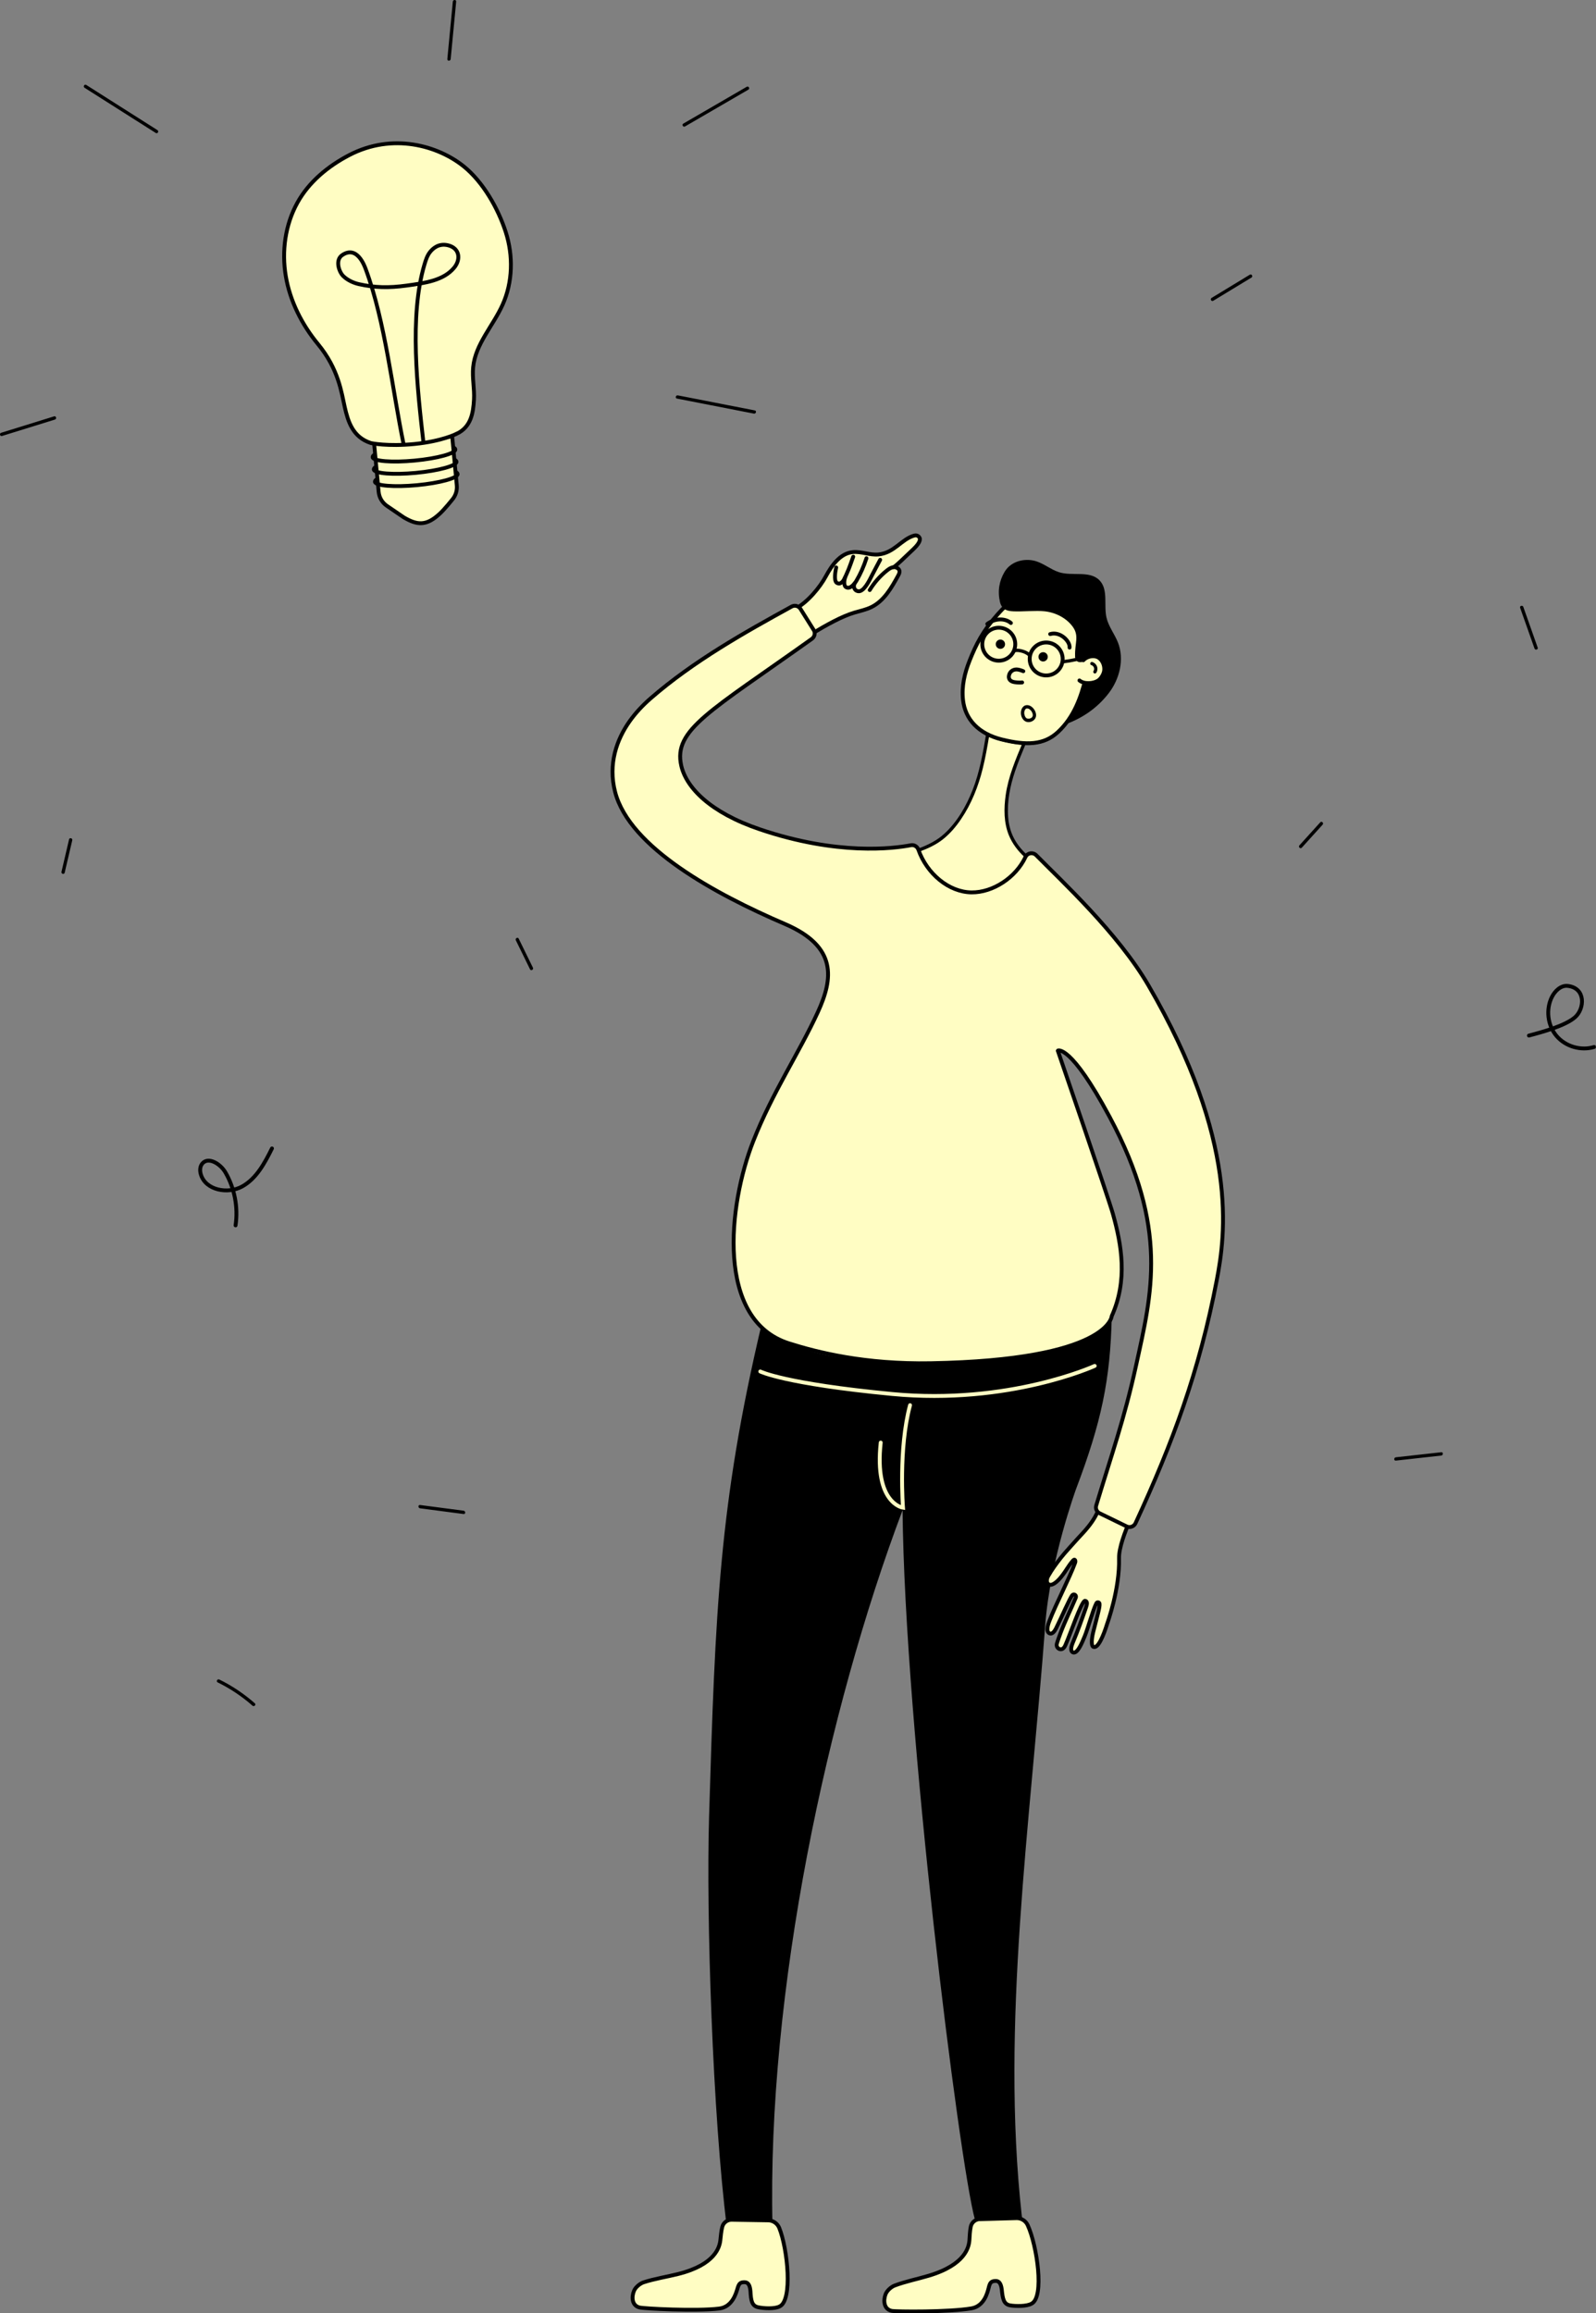 <svg width="414" height="600" viewBox="0 0 414 600" fill="none" xmlns="http://www.w3.org/2000/svg">
<rect x="0" y="0" width="414" height="600" fill="#808080" stroke="none"/>
<g clip-path="url(#clip0_97_9063)">
<path d="M210.577 164.385C214.398 162.091 218.366 159.867 221.644 158.901C223.136 158.461 224.68 158.151 226.077 157.452C229.312 155.848 231.235 152.494 232.969 149.33C233.176 148.95 233.392 148.536 233.332 148.105C233.245 147.502 232.521 147.114 231.9 147.105C233.038 146.165 234.341 144.923 235.609 143.699C237.084 142.285 238.714 140.948 238.61 139.724C238.585 139.482 238.145 138.646 237.144 138.922C233.823 139.853 232.012 143.406 227.871 143.82C225.646 144.044 223.455 142.992 221.23 143.207C217.978 143.526 215.778 146.596 214.234 149.476C212.69 152.356 209.49 156.228 206.273 157.944L210.577 164.368V164.385Z" fill="#FFFDC3" stroke="black" stroke-miterlimit="10"/>
<path d="M266.126 222.054C266.126 222.054 261.736 232.548 251.514 231.755C240.758 230.927 238.257 220.536 238.257 220.536C239.827 219.959 241.767 219.105 243.191 218.2C247.409 215.354 250.436 210.413 252.411 205.731C254.387 201.049 255.379 195.513 256.215 190.495H256.241C257.328 191.046 258.553 191.486 259.907 191.823C262.012 192.34 263.927 192.676 265.678 192.771C263.694 197.522 261.581 202.575 261.149 207.688C260.744 212.56 261.072 217.458 266.126 222.054Z" fill="#FFFDC3"/>
<path d="M265.712 221.933C265.816 221.692 265.643 222.08 265.617 222.14C265.497 222.399 265.367 222.649 265.229 222.899C264.763 223.753 264.229 224.581 263.651 225.357C261.96 227.607 259.709 229.547 257.052 230.556C253.697 231.824 249.781 231.565 246.546 230.047C244.002 228.849 241.931 226.857 240.465 224.469C239.706 223.227 239.025 221.847 238.68 220.424L238.378 220.959C240.603 220.131 242.794 219.157 244.648 217.665C246.503 216.173 247.969 214.432 249.263 212.526C251.989 208.534 253.774 203.989 254.93 199.316C255.637 196.444 256.146 193.539 256.629 190.624L256.095 190.926C256.836 191.176 257.544 191.573 258.294 191.823C259.114 192.09 259.95 192.297 260.787 192.487C262.391 192.849 264.022 193.116 265.669 193.211L265.255 192.668C263.435 197.031 261.555 201.472 260.882 206.188C260.382 209.689 260.356 213.449 261.744 216.76C262.65 218.924 264.091 220.778 265.816 222.365C266.221 222.735 266.834 222.132 266.428 221.752C264.91 220.364 263.616 218.76 262.745 216.889C262.012 215.311 261.632 213.595 261.503 211.871C261.218 207.87 262.012 203.895 263.28 200.118C264.099 197.669 265.1 195.28 266.092 192.892C266.204 192.616 265.919 192.357 265.678 192.349C264.039 192.254 262.426 191.969 260.83 191.607C259.993 191.417 259.165 191.202 258.355 190.926C257.664 190.693 257.018 190.314 256.336 190.089C256.129 190.02 255.844 190.167 255.801 190.391C254.982 195.306 254.119 200.282 252.282 204.938C250.643 209.085 248.306 213.181 245.002 216.225C243.027 218.053 240.646 219.2 238.145 220.131C237.92 220.217 237.782 220.416 237.843 220.666C238.153 221.951 238.749 223.21 239.387 224.365C240.767 226.831 242.751 228.97 245.226 230.367C248.47 232.186 252.541 232.764 256.138 231.781C259.131 230.961 261.71 229.064 263.685 226.71C264.824 225.357 265.859 223.83 266.549 222.192C266.765 221.683 265.928 221.459 265.721 221.959L265.712 221.933Z" fill="black"/>
<path d="M270.43 152.623C265.678 152.33 261.675 156.116 258.76 159.384C254.87 163.747 253.162 167.23 251.54 171.292C250.203 174.637 249.41 178.009 249.807 181.587C250.359 186.537 253.748 190.305 259.898 191.823C266.187 193.375 270.767 193.297 274.415 189.9C278.668 185.942 280.393 180.777 281.626 175.948C282.731 171.602 282.454 166.722 281.937 163.833C281.333 160.436 278.745 153.132 270.43 152.623Z" fill="#FFFDC3" stroke="black" stroke-miterlimit="10"/>
<path d="M265.445 174.111C264.979 173.904 264.211 173.654 263.702 173.646C263.193 173.637 262.503 173.835 262.063 174.43C261.58 175.086 261.227 176.672 263.236 176.957C263.866 177.043 264.504 177.086 265.143 177.017" stroke="black" stroke-miterlimit="10" stroke-linecap="round"/>
<path d="M270.586 171.585C271.252 171.585 271.793 171.045 271.793 170.378C271.793 169.711 271.252 169.171 270.586 169.171C269.919 169.171 269.378 169.711 269.378 170.378C269.378 171.045 269.919 171.585 270.586 171.585Z" fill="black"/>
<path d="M259.502 168.308C260.169 168.308 260.71 167.768 260.71 167.101C260.71 166.435 260.169 165.894 259.502 165.894C258.835 165.894 258.294 166.435 258.294 167.101C258.294 167.768 258.835 168.308 259.502 168.308Z" fill="black"/>
<path d="M272.415 164.471C275.063 163.686 277.633 166.42 277.443 167.981" stroke="black" stroke-miterlimit="10" stroke-linecap="round"/>
<path d="M262.228 161.6C260.701 160.298 258.07 160.358 256.104 161.841" stroke="black" stroke-miterlimit="10" stroke-linecap="round"/>
<path d="M188.565 577.943C188.763 579.547 190.143 580.737 191.756 580.737H197.165C198.985 580.737 200.425 579.245 200.382 577.434C198.924 516.678 214.545 443.634 234.125 391.725C234.626 447.497 248.841 561.085 252.903 575.779C253.498 577.538 254.542 580.754 257.492 580.737C260.002 580.737 260.356 580.771 262.849 580.573C265.816 580.34 265.264 576.287 265.031 574.606C259.571 525.146 267.274 472.995 271.138 421.456C272.389 404.711 279.134 386.215 279.134 386.215C285.663 368.978 288.027 358.027 288.389 341.376C284.335 351.776 250.738 353.992 238.378 353.698C213.631 353.095 205.342 349.991 197.475 343.868C186.555 390.225 185.546 417.585 183.933 471.236C183.157 497.044 184.873 548.763 188.565 577.952V577.943Z" fill="black"/>
<path d="M225.603 153.055C226.776 151.123 228.286 149.399 230.054 147.993C230.528 147.614 231.054 147.243 231.65 147.131" stroke="black" stroke-miterlimit="10" stroke-linecap="round"/>
<path d="M216.909 147.191C216.693 148.209 216.287 150.399 216.969 151.115C217.167 151.322 217.65 151.416 217.892 151.33C218.754 151.011 219.108 149.976 219.496 149.14C220.428 147.14 221.014 145.208 221.325 144.397" stroke="black" stroke-miterlimit="10" stroke-linecap="round"/>
<path d="M224.758 144.794C224.051 146.95 223.249 148.786 222.101 150.735C221.868 151.132 220.557 153.055 219.41 152.27C218.78 151.839 219.022 150.399 219.203 149.804" stroke="black" stroke-miterlimit="10" stroke-linecap="round"/>
<path d="M221.661 151.356C221.42 151.847 221.342 153.063 222.532 153.348C223.982 153.693 225.457 150.709 226.155 149.295C226.785 148.027 227.915 146.01 228.312 145.208" stroke="black" stroke-miterlimit="10" stroke-linecap="round"/>
<path d="M276.71 187.744C281.057 186.132 284.801 183.459 287.621 179.785C290.442 176.103 291.693 171.016 290.011 166.696C289.139 164.463 287.552 162.523 287.018 160.186C286.276 156.926 287.544 152.943 285.215 150.537C282.653 147.881 278.099 149.562 274.597 148.39C272.552 147.7 270.845 146.243 268.783 145.587C266.049 144.725 262.305 145.398 260.563 148.373C259.174 150.735 258.734 153.357 259.407 156.228C259.942 158.22 261.382 158.504 262.892 158.573C265.134 158.685 268.809 158.315 271.043 158.573C273.829 158.892 276.555 160.272 278.228 162.514C280.014 164.92 278.78 166.817 278.875 170.076C278.875 170.076 278.711 171.827 280.307 171.758C281.851 171.697 282.644 169.378 282.644 169.378C282.644 169.378 281.972 176.25 280.505 179.897C279.039 183.545 276.727 187.753 276.727 187.753L276.71 187.744Z" fill="black"/>
<path d="M281.014 171.266C282.17 170.059 284.05 169.938 285.034 170.637C286.233 171.49 286.578 173.016 286.405 174.051C286.267 174.922 285.577 176.06 284.835 176.543C283.628 177.328 281.221 177.518 280.005 176.5" fill="#FFFDC3"/>
<path d="M281.014 171.266C282.17 170.059 284.05 169.938 285.034 170.637C286.233 171.49 286.578 173.016 286.405 174.051C286.267 174.922 285.577 176.06 284.835 176.543C283.628 177.328 281.221 177.518 280.005 176.5" stroke="black" stroke-miterlimit="10" stroke-linecap="round"/>
<path d="M283.136 172.533C283.136 172.533 283.188 172.551 283.214 172.559C283.266 172.577 283.145 172.525 283.197 172.559C283.24 172.585 283.283 172.602 283.317 172.628C283.352 172.654 283.395 172.68 283.438 172.706C283.481 172.732 283.378 172.654 283.438 172.706C283.455 172.723 283.473 172.732 283.481 172.749C283.516 172.784 283.55 172.818 283.576 172.853C283.593 172.87 283.619 172.887 283.628 172.913C283.619 172.887 283.585 172.853 283.619 172.904C283.654 172.956 283.68 172.99 283.705 173.034C283.714 173.051 283.723 173.068 283.731 173.085C283.731 173.103 283.766 173.18 283.749 173.12C283.731 173.059 283.749 173.128 283.749 173.146C283.757 173.172 283.766 173.197 283.774 173.232C283.792 173.284 283.8 173.335 283.809 173.387C283.818 173.448 283.809 173.31 283.809 173.379C283.809 173.404 283.809 173.439 283.809 173.465C283.809 173.516 283.809 173.568 283.809 173.62C283.809 173.629 283.8 173.706 283.809 173.646C283.818 173.585 283.809 173.68 283.8 173.689C283.792 173.741 283.774 173.792 283.757 173.836C283.757 173.861 283.74 173.879 283.731 173.905C283.766 173.844 283.714 173.956 283.731 173.905C283.705 173.956 283.68 174.008 283.645 174.051C283.524 174.241 283.602 174.534 283.8 174.637C284.016 174.75 284.266 174.689 284.387 174.482C284.697 173.982 284.758 173.327 284.525 172.784C284.309 172.275 283.887 171.887 283.352 171.714C283.136 171.645 282.869 171.801 282.817 172.016C282.765 172.258 282.886 172.473 283.119 172.551L283.136 172.533Z" fill="black"/>
<path d="M271.379 175.207C273.742 175.207 275.658 173.292 275.658 170.93C275.658 168.568 273.742 166.653 271.379 166.653C269.017 166.653 267.101 168.568 267.101 170.93C267.101 173.292 269.017 175.207 271.379 175.207Z" stroke="black" stroke-miterlimit="10"/>
<path d="M259.079 171.378C261.442 171.378 263.357 169.463 263.357 167.101C263.357 164.739 261.442 162.824 259.079 162.824C256.716 162.824 254.801 164.739 254.801 167.101C254.801 169.463 256.716 171.378 259.079 171.378Z" stroke="black" stroke-miterlimit="10"/>
<path d="M263.34 169.162C263.452 169.145 263.59 169.127 263.746 169.127C263.91 169.127 264.082 169.127 264.246 169.153C264.556 169.188 264.919 169.274 265.238 169.378C265.557 169.481 265.816 169.593 266.1 169.757C266.368 169.912 266.514 170.007 266.713 170.231C266.868 170.404 267.161 170.386 267.325 170.231C267.498 170.059 267.481 169.8 267.325 169.619C266.851 169.084 266.135 168.765 265.471 168.55C264.72 168.3 263.901 168.188 263.116 168.334C262.883 168.377 262.754 168.653 262.814 168.869C262.883 169.11 263.116 169.214 263.349 169.171L263.34 169.162Z" fill="black"/>
<path d="M275.752 172.076C276.839 171.956 277.909 171.783 278.978 171.542C279.487 171.43 279.996 171.3 280.505 171.154C281.014 171.007 281.506 170.818 282.032 170.766C282.265 170.74 282.463 170.585 282.463 170.335C282.463 170.119 282.265 169.878 282.032 169.904C280.997 170.016 279.996 170.421 278.987 170.662C277.926 170.912 276.848 171.093 275.761 171.223C275.528 171.249 275.33 171.404 275.33 171.654C275.33 171.87 275.528 172.111 275.761 172.085L275.752 172.076Z" fill="black"/>
<path d="M293.021 394.622C291.908 397.088 290.217 401.477 290.278 404.168C290.493 412.17 287.224 421.103 287.224 421.103C286.267 424.216 284.809 427.768 283.593 427.165C283.101 426.923 283.067 425.423 283.593 423.284C284.697 418.861 285.318 416.964 285.223 416.007C285.18 415.576 284.602 415.464 284.404 415.852C283.489 417.628 282.178 422.483 281.368 424.44C280.591 426.32 279.453 429.053 278.314 428.622C277.684 428.32 277.745 427.423 278.262 426.156C279.729 422.595 280.462 420.542 281.73 416.904C281.92 416.317 282.239 415.308 281.411 415.231C280.427 415.576 277.572 424.043 276.382 426.69C276.201 427.113 275.787 427.932 274.993 427.794C274.45 427.699 273.95 427.13 274.139 426.38C274.338 425.638 274.847 424.276 275.149 423.466C276.339 420.344 277.771 417.481 279.065 414.412C279.315 413.791 278.582 413.325 278.185 413.739C277.564 414.377 275.235 419.809 273.924 422.414C273.544 423.155 272.966 423.914 272.328 423.707C271.051 423.284 272.086 420.792 272.224 420.43C273.924 416.033 277.443 409.316 278.892 405.332C279.073 404.832 278.823 404.228 278.34 404.78C277.003 406.323 276.831 407.03 275.356 408.919C274.019 410.626 272.811 411.29 272.207 411.049C271.198 410.652 271.612 409.324 271.845 408.919C272.949 406.987 273.906 405.72 275.183 404.081C276.14 402.84 278.461 400.339 279.651 398.994C280.66 397.847 284.162 394.614 285.292 390.57L293.004 394.64L293.021 394.622Z" fill="#FFFDC3" stroke="black" stroke-miterlimit="10"/>
<path d="M211.052 163.359C211.552 164.135 211.354 165.161 210.603 165.704C184.131 184.588 174.608 189.296 176.713 198.6C178.007 204.308 184.217 210.75 197.061 215.104C217.236 221.951 231.745 220.114 236.282 219.243C237.127 219.079 237.938 219.579 238.222 220.381C240.431 226.659 246.141 231.418 252.023 231.479C257.552 231.539 263.513 227.633 266.023 222.278C266.523 221.209 267.963 220.994 268.792 221.839C275.373 228.521 290.045 242.119 297.886 255.58C321.416 295.977 317.854 320.423 315.637 332.003C311.092 355.776 304.165 374.255 294.556 395.096C294.168 395.933 293.193 396.321 292.34 395.976L285.37 392.587C284.568 392.268 284.093 391.38 284.344 390.552C288.38 377.144 291.658 368.107 294.72 354.078C298.731 335.668 303.303 318.612 287.828 289.7C277.667 270.721 274.398 272.497 274.39 272.523C274.39 272.523 287.57 310.86 288.682 314.853C290.951 322.958 292.564 332.064 288.38 341.385C288.38 341.385 287.725 352.767 241.491 353.603C224.344 353.914 212 350.784 204.643 348.447C185.563 342.394 188.91 312.507 195.379 296.046C200.365 283.354 207.282 273.161 212.156 262.521C216.115 253.872 217.271 245.543 203.642 239.688C185.528 231.91 163.335 219.838 159.574 205.481C157.668 198.195 159.979 191.771 163.378 187.011C164.913 184.864 166.733 182.932 168.717 181.199C179.922 171.438 193.361 163.936 205.35 157.34C206.144 156.9 207.136 157.159 207.627 157.918L211.043 163.367L211.052 163.359Z" fill="#FFFDC3" stroke="black" stroke-miterlimit="10"/>
<path d="M265.807 184.295C265.833 184.235 265.859 184.174 265.893 184.114C265.91 184.079 265.936 184.045 265.953 184.01C265.997 183.941 265.893 184.071 265.979 183.976C265.997 183.959 266.014 183.933 266.04 183.916C266.04 183.916 266.152 183.829 266.074 183.881C266.092 183.864 266.117 183.855 266.135 183.838C266.161 183.829 266.178 183.812 266.204 183.804C266.161 183.821 266.161 183.821 266.186 183.804C266.238 183.786 266.29 183.769 266.342 183.76C266.454 183.735 266.264 183.76 266.376 183.76C266.402 183.76 266.428 183.76 266.454 183.76C266.575 183.76 266.704 183.795 266.807 183.838C267.377 184.097 267.782 184.709 267.894 185.304C267.937 185.537 267.894 185.778 267.748 186.011C267.679 186.114 267.782 185.976 267.73 186.028C267.705 186.054 267.687 186.08 267.661 186.097C267.644 186.114 267.618 186.132 267.601 186.149C267.515 186.235 267.661 186.114 267.558 186.183C267.506 186.218 267.454 186.252 267.403 186.278C267.377 186.296 267.342 186.313 267.308 186.321C267.196 186.373 267.377 186.304 267.256 186.339C267.187 186.356 267.127 186.382 267.058 186.399C267.032 186.399 267.006 186.408 266.98 186.416C266.859 186.442 267.058 186.416 266.928 186.416C266.859 186.416 266.79 186.416 266.721 186.416C266.695 186.416 266.669 186.416 266.644 186.416C266.54 186.416 266.687 186.433 266.6 186.416C266.54 186.399 266.471 186.382 266.411 186.365C266.488 186.39 266.411 186.364 266.385 186.356C266.359 186.339 266.324 186.33 266.299 186.313C266.273 186.296 266.255 186.287 266.238 186.27C266.307 186.321 266.204 186.235 266.195 186.235C266.143 186.183 266.092 186.132 266.048 186.08C265.962 185.976 266.083 186.14 266.014 186.028C265.988 185.994 265.962 185.951 265.945 185.916C265.902 185.839 265.859 185.761 265.824 185.675C265.824 185.692 265.841 185.726 265.824 185.649C265.807 185.606 265.79 185.563 265.781 185.519C265.755 185.425 265.738 185.338 265.712 185.244C265.652 184.959 265.686 184.605 265.798 184.295C265.876 184.079 265.712 183.821 265.496 183.76C265.255 183.691 265.039 183.838 264.962 184.062C264.686 184.856 264.815 185.821 265.307 186.502C265.548 186.839 265.859 187.115 266.264 187.235C266.635 187.347 267.049 187.33 267.411 187.218C268.222 186.968 268.817 186.27 268.757 185.39C268.696 184.511 268.093 183.562 267.299 183.131C266.885 182.907 266.376 182.821 265.928 182.984C265.427 183.174 265.143 183.579 264.953 184.062C264.867 184.278 265.048 184.536 265.255 184.597C265.496 184.666 265.703 184.511 265.79 184.295H265.807Z" fill="black"/>
<path d="M189.945 575.787C188.754 575.71 187.65 576.477 187.357 577.632C187.064 578.788 186.977 580.004 186.865 581.021C186.676 582.772 185.658 587.402 175.919 589.851C173.073 590.567 169.735 591.093 166.94 592.015C166.034 592.317 164.879 593.24 164.473 594.197C163.8 595.783 163.869 598.008 165.871 598.534C166.992 598.827 180.698 599.552 186.581 598.81C190.014 598.379 190.945 594.731 191.247 593.817C191.652 592.36 191.954 591.989 193.102 591.981C194.068 591.972 194.525 592.757 194.663 594.249C194.801 596.663 194.973 598.103 196.647 598.474C198.018 598.775 200.942 598.957 202.227 598.267C205.669 596.723 204.315 583.306 202.133 577.9C201.675 576.779 200.623 576.011 199.407 575.942L189.945 575.787Z" fill="#FFFDC3" stroke="black" stroke-miterlimit="10"/>
<path d="M254.318 575.606C253.127 575.589 252.058 576.399 251.816 577.572C251.575 578.745 251.54 579.961 251.471 580.987C251.359 582.746 250.548 587.411 240.931 590.291C238.119 591.136 234.807 591.808 232.064 592.852C231.167 593.188 230.062 594.171 229.7 595.145C229.096 596.758 229.269 598.983 231.287 599.414C232.426 599.655 246.149 599.767 251.989 598.767C255.396 598.181 256.164 594.499 256.431 593.567C256.776 592.093 257.061 591.714 258.199 591.653C259.165 591.601 259.657 592.36 259.855 593.852C260.097 596.258 260.338 597.689 262.02 597.991C263.409 598.232 266.333 598.284 267.593 597.543C270.965 595.844 269.016 582.504 266.592 577.201C266.092 576.098 264.996 575.382 263.789 575.365L254.326 575.632L254.318 575.606Z" fill="#FFFDC3" stroke="black" stroke-miterlimit="10"/>
<path d="M236.066 364.486C233.021 375.816 234.237 391.087 234.237 391.087C234.237 391.087 226.724 390.052 228.458 374.186" stroke="#FFFDC3" stroke-miterlimit="10" stroke-linecap="round"/>
<path d="M283.964 354.302C283.964 354.302 261.753 364.486 231.408 361.588C203.479 358.924 197.216 355.751 197.216 355.751" stroke="#FFFDC3" stroke-miterlimit="10" stroke-linecap="round"/>
<path d="M117.3 113.226L118.49 125.902C118.62 127.247 118.188 128.583 117.308 129.609C117.308 129.609 115.402 132.007 114.1 133.222C110.658 136.421 108.329 136.309 104.758 134.214C104.655 134.154 100.368 131.222 100.368 131.222C99.143 130.385 98.358 129.049 98.22 127.583L97.047 115.063L117.3 113.235V113.226Z" fill="#FFFDC3" stroke="black" stroke-miterlimit="10"/>
<path d="M118.447 112.528C122.174 110.768 122.751 107.173 122.95 103.62C123.105 100.826 122.458 98.024 122.734 95.239C123.321 89.246 127.91 84.521 130.376 79.037C133.016 73.173 133.154 66.318 131.187 60.196C129.221 54.074 125.313 47.218 120.31 43.174C113.626 37.785 101.843 34.353 90.552 40.251C85.092 43.105 80.141 47.175 77.156 52.565C73.974 58.307 73.042 65.18 74.137 71.647C75.233 78.114 78.295 84.176 82.47 89.237C87.869 95.773 88.585 101.922 89.431 105.612C90.276 109.303 91.484 113.416 96.236 114.933C96.236 114.933 100.506 115.873 107.553 115.166C114.73 114.45 118.439 112.519 118.439 112.519L118.447 112.528Z" fill="#FFFDC3" stroke="black" stroke-miterlimit="10"/>
<path d="M117.542 116.037C117.895 116.192 118.094 116.365 118.111 116.572C118.206 117.615 113.488 118.908 107.562 119.469C101.636 120.029 96.754 119.624 96.659 118.581C96.642 118.374 96.806 118.167 97.116 117.951" stroke="black" stroke-miterlimit="10"/>
<path d="M117.843 119.228C118.197 119.383 118.395 119.555 118.413 119.762C118.507 120.806 113.789 122.099 107.863 122.659C101.938 123.211 97.056 122.815 96.961 121.771C96.944 121.564 97.107 121.357 97.418 121.142" stroke="black" stroke-miterlimit="10"/>
<path d="M118.137 122.418C118.49 122.573 118.689 122.746 118.706 122.953C118.801 123.996 114.083 125.289 108.157 125.85C102.231 126.402 97.349 126.005 97.254 124.962C97.237 124.755 97.401 124.548 97.711 124.332" stroke="black" stroke-miterlimit="10"/>
<path d="M104.724 115.382C101.774 101.12 99.945 83.503 94.882 69.845C94.52 68.862 92.579 63.567 88.758 66.18C86.877 67.465 87.93 70.526 89.042 71.612C90.25 72.785 91.872 73.432 93.139 73.716C97.202 74.622 100.816 74.717 105.457 74.079C110.339 73.415 115.031 72.751 117.774 69.483C119.586 67.327 119.301 64.335 116.144 63.61C113.737 63.059 112.219 64.507 111.512 65.421C110.805 66.335 110.443 67.465 110.115 68.577C106.104 81.951 108.269 101.016 109.856 114.89" stroke="black" stroke-miterlimit="10"/>
<path d="M116.903 15.331C117.317 10.977 117.731 6.622 118.154 2.268C118.214 1.647 118.275 1.035 118.327 0.414C118.378 -0.138 117.516 -0.138 117.464 0.414C117.05 4.768 116.636 9.123 116.213 13.477C116.153 14.098 116.093 14.71 116.041 15.331C115.989 15.883 116.852 15.883 116.903 15.331Z" fill="black"/>
<path d="M177.688 32.801C183.166 29.619 188.651 26.437 194.129 23.256C194.612 22.98 194.172 22.23 193.697 22.514C188.22 25.696 182.734 28.878 177.257 32.059C176.774 32.335 177.214 33.086 177.688 32.801Z" fill="black"/>
<path d="M0.526 113.088C5.107 111.665 9.678 110.251 14.258 108.828C14.784 108.665 14.56 107.828 14.025 108.001C9.445 109.423 4.874 110.837 0.294 112.26C-0.233 112.424 -0.008 113.26 0.526 113.088Z" fill="black"/>
<path d="M40.834 33.75C34.684 29.843 28.534 25.937 22.375 22.031C21.909 21.729 21.47 22.48 21.944 22.773C28.094 26.679 34.244 30.585 40.403 34.491C40.868 34.793 41.308 34.043 40.834 33.75Z" fill="black"/>
<path d="M175.6 103.387C177.852 103.827 180.103 104.267 182.354 104.707L193.067 106.802C193.895 106.966 194.723 107.13 195.56 107.285C196.103 107.388 196.336 106.56 195.793 106.457C193.542 106.017 191.29 105.577 189.039 105.138L178.326 103.042C177.498 102.879 176.67 102.715 175.833 102.559C175.29 102.456 175.057 103.284 175.6 103.387Z" fill="black"/>
<path d="M61.104 317.853C61.803 313.154 60.854 308.222 58.473 304.109C57.197 301.893 53.962 299.866 52.409 301.901C51.823 302.677 51.823 303.764 52.116 304.686C53.367 308.748 59.094 309.817 62.812 307.765C66.529 305.704 68.66 301.694 70.549 297.892" stroke="black" stroke-miterlimit="10" stroke-linecap="round"/>
<path d="M396.598 268.617C400.229 267.66 406.103 266.048 408.587 263.84C411.071 261.624 411.399 256.295 406.681 255.735C404.913 255.528 403.369 257.011 402.567 258.589C400.945 261.797 401.428 265.953 403.748 268.703C406.069 271.454 410.088 272.635 413.521 271.575" stroke="black" stroke-miterlimit="10" stroke-linecap="round"/>
<path d="M394.32 157.659C395.562 161.177 396.804 164.695 398.047 168.213C398.228 168.731 399.064 168.507 398.875 167.981C397.633 164.463 396.39 160.944 395.148 157.426C394.967 156.909 394.131 157.133 394.32 157.659Z" fill="black"/>
<path d="M362.078 378.868C366.002 378.429 369.936 377.997 373.86 377.558C374.404 377.497 374.412 376.635 373.86 376.695C369.936 377.135 366.002 377.566 362.078 378.006C361.534 378.066 361.526 378.929 362.078 378.868Z" fill="black"/>
<path d="M337.685 219.881C339.487 217.889 341.29 215.897 343.084 213.914C343.455 213.5 342.851 212.888 342.472 213.302C340.669 215.294 338.866 217.286 337.072 219.269C336.701 219.683 337.305 220.295 337.685 219.881Z" fill="black"/>
<path d="M133.81 243.904C135.034 246.414 136.268 248.923 137.493 251.432C137.734 251.932 138.485 251.493 138.235 251.001C137.01 248.492 135.776 245.983 134.551 243.473C134.31 242.973 133.56 243.413 133.81 243.904Z" fill="black"/>
<path d="M16.777 226.374C17.433 223.572 18.088 220.761 18.744 217.958C18.873 217.415 18.037 217.191 17.916 217.726C17.26 220.528 16.605 223.339 15.949 226.141C15.82 226.685 16.656 226.909 16.777 226.374Z" fill="black"/>
<path d="M108.959 391.242C112.729 391.734 116.498 392.234 120.259 392.725C120.811 392.794 120.802 391.932 120.259 391.863C116.489 391.372 112.72 390.871 108.959 390.38C108.407 390.311 108.416 391.173 108.959 391.242Z" fill="black"/>
<path d="M56.455 436.391C59.724 437.995 62.76 440.021 65.495 442.436C65.909 442.798 66.521 442.194 66.107 441.823C63.321 439.366 60.224 437.288 56.895 435.65C56.395 435.408 55.963 436.15 56.464 436.391H56.455Z" fill="black"/>
<path d="M314.715 78.019C318.018 76.01 321.322 74.009 324.626 72C325.1 71.716 324.669 70.966 324.194 71.259C320.891 73.268 317.587 75.268 314.283 77.277C313.809 77.562 314.24 78.312 314.715 78.019Z" fill="black"/>
</g>
<defs>
<clipPath id="clip0_97_9063">
<rect width="413.943" height="600" fill="white"/>
</clipPath>
</defs>
</svg>
